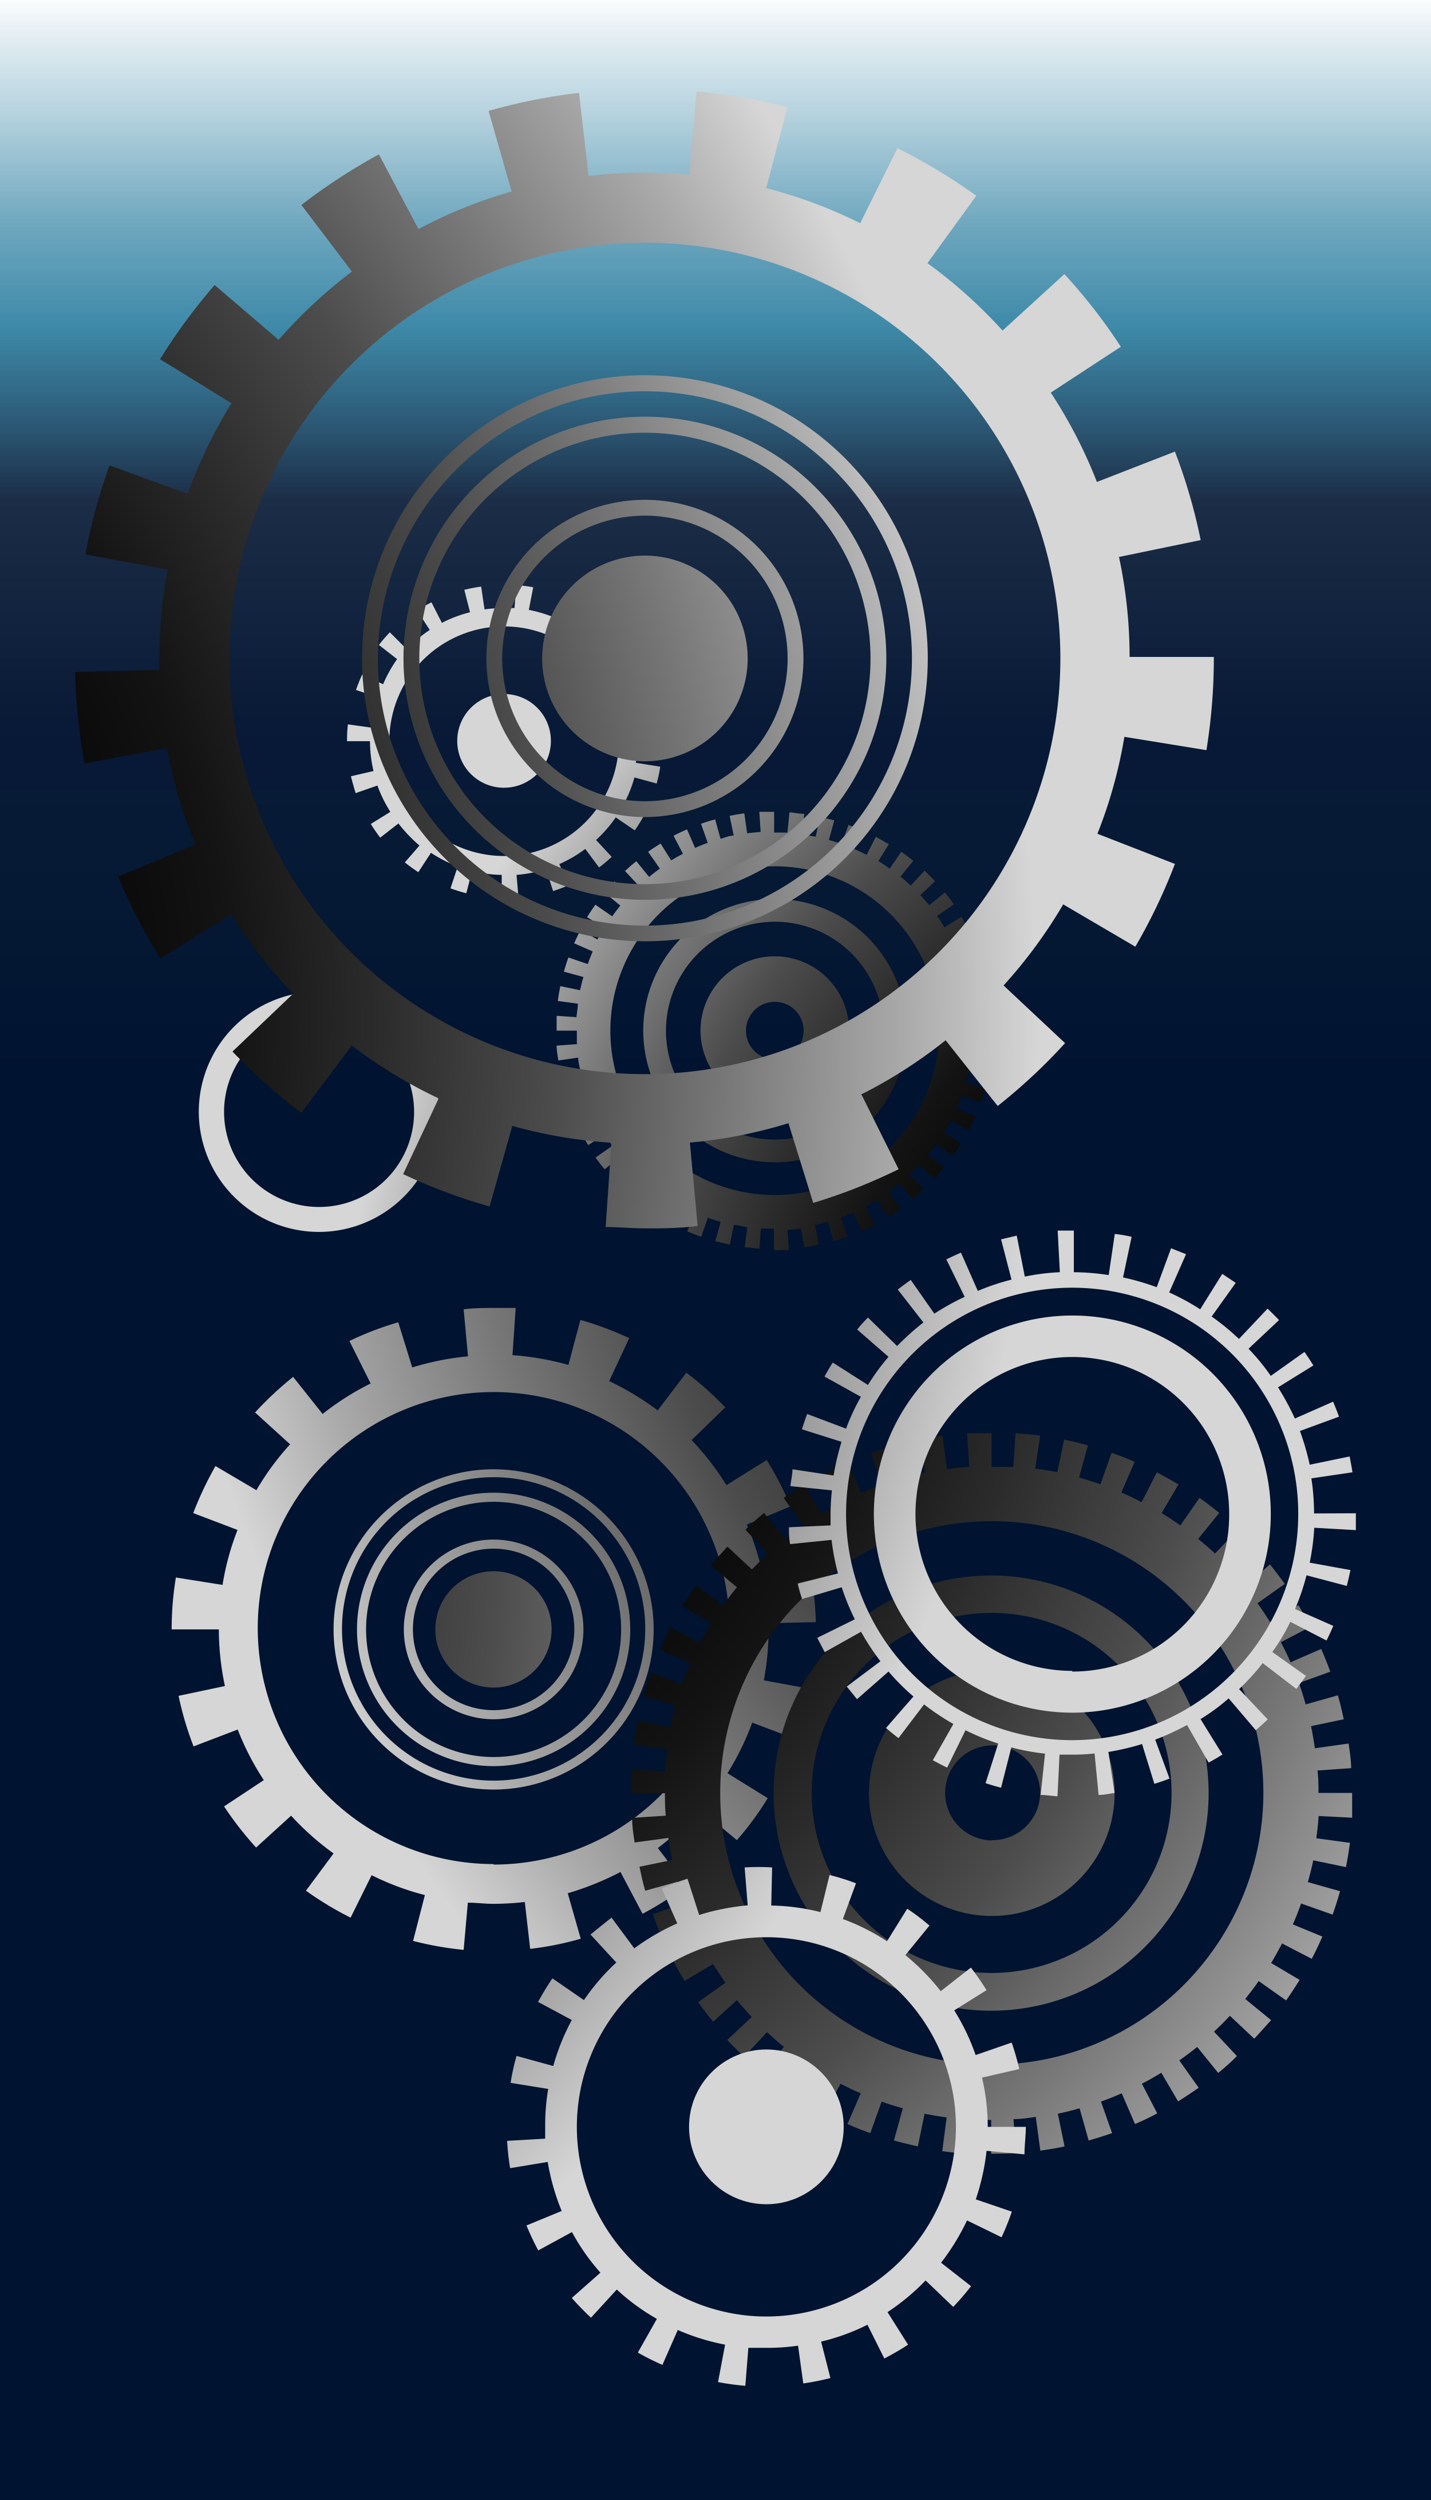 <svg xmlns="http://www.w3.org/2000/svg" xmlns:xlink="http://www.w3.org/1999/xlink" viewBox="0 0 84.94 148.32"><defs><style>.cls-1{isolation:isolate;}.cls-2{fill:url(#linear-gradient);}.cls-3{mix-blend-mode:color-dodge;}.cls-4{fill:url(#radial-gradient);}.cls-5{fill:url(#radial-gradient-2);}.cls-6{fill:url(#radial-gradient-3);}.cls-7{fill:url(#radial-gradient-4);}.cls-8{fill:url(#radial-gradient-5);}.cls-9{fill:url(#radial-gradient-6);}.cls-10{fill:url(#radial-gradient-8);}.cls-11{fill:url(#radial-gradient-9);}.cls-12{fill:url(#radial-gradient-10);}.cls-13{fill:url(#radial-gradient-11);}.cls-14{fill:url(#radial-gradient-12);}.cls-15{fill:url(#radial-gradient-13);}.cls-16{fill:url(#radial-gradient-14);}.cls-17{fill:url(#radial-gradient-15);}.cls-18{fill:url(#radial-gradient-16);}.cls-19{fill:url(#radial-gradient-17);}.cls-20{fill:url(#radial-gradient-18);}.cls-21{fill:url(#radial-gradient-19);}.cls-22{fill:url(#radial-gradient-20);}.cls-23{fill:url(#radial-gradient-21);}.cls-24{fill:url(#radial-gradient-22);}.cls-25{fill:url(#radial-gradient-23);}.cls-26{fill:url(#radial-gradient-24);}</style><linearGradient id="linear-gradient" x1="42.47" y1="148.32" x2="42.47" gradientUnits="userSpaceOnUse"><stop offset="0.57" stop-color="#001330"/><stop offset="0.64" stop-color="#001330" stop-opacity="0.98"/><stop offset="0.71" stop-color="#001330" stop-opacity="0.97"/><stop offset="0.78" stop-color="#001330" stop-opacity="0.91"/><stop offset="0.8" stop-color="#001330" stop-opacity="0.89"/><stop offset="0.87" stop-color="#02658e" stop-opacity="0.76"/><stop offset="0.91" stop-color="#02658e" stop-opacity="0.57"/><stop offset="0.95" stop-color="#02658e" stop-opacity="0.32"/><stop offset="1" stop-color="#02658e" stop-opacity="0.02"/><stop offset="1" stop-color="#02658e" stop-opacity="0"/></linearGradient><radialGradient id="radial-gradient" cx="-575.72" cy="-2223.77" r="59.47" gradientTransform="translate(-497.84 -2138.42) rotate(180)" gradientUnits="userSpaceOnUse"><stop offset="0.34"/><stop offset="0.41" stop-color="#050505"/><stop offset="0.51" stop-color="#131313"/><stop offset="0.6" stop-color="#2b2b2b"/><stop offset="0.71" stop-color="#4c4c4c"/><stop offset="0.81" stop-color="#777"/><stop offset="0.92" stop-color="#aaa"/><stop offset="1" stop-color="#d6d6d6"/></radialGradient><radialGradient id="radial-gradient-2" cx="-575.72" cy="-2223.77" r="59.47" xlink:href="#radial-gradient"/><radialGradient id="radial-gradient-3" cx="-575.72" cy="-2223.77" r="59.47" xlink:href="#radial-gradient"/><radialGradient id="radial-gradient-4" cx="-575.72" cy="-2223.77" r="59.47" xlink:href="#radial-gradient"/><radialGradient id="radial-gradient-5" cx="-575.72" cy="-2223.77" r="59.47" xlink:href="#radial-gradient"/><radialGradient id="radial-gradient-6" cx="-575.72" cy="-2223.77" r="59.47" xlink:href="#radial-gradient"/><radialGradient id="radial-gradient-8" cx="101.15" cy="58.75" r="94.69" gradientTransform="matrix(1, 0, 0, 1, 0, 0)" xlink:href="#radial-gradient"/><radialGradient id="radial-gradient-9" cx="101.15" cy="58.75" r="94.69" gradientTransform="matrix(1, 0, 0, 1, 0, 0)" xlink:href="#radial-gradient"/><radialGradient id="radial-gradient-10" cx="101.15" cy="58.75" r="94.69" gradientTransform="matrix(1, 0, 0, 1, 0, 0)" xlink:href="#radial-gradient"/><radialGradient id="radial-gradient-11" cx="-458.32" cy="-2230.87" r="94.69" xlink:href="#radial-gradient"/><radialGradient id="radial-gradient-12" cx="101.15" cy="58.75" r="94.69" gradientTransform="matrix(1, 0, 0, 1, 0, 0)" xlink:href="#radial-gradient"/><radialGradient id="radial-gradient-13" cx="23.86" cy="79.56" r="98.27" gradientTransform="translate(-22.3 -8.32)" xlink:href="#radial-gradient"/><radialGradient id="radial-gradient-14" cx="23.86" cy="79.56" r="98.27" gradientTransform="translate(-22.3 -8.32)" xlink:href="#radial-gradient"/><radialGradient id="radial-gradient-15" cx="23.86" cy="79.56" r="98.27" gradientTransform="translate(-22.3 -8.32)" xlink:href="#radial-gradient"/><radialGradient id="radial-gradient-16" cx="-16.08" cy="70.96" r="98.27" gradientTransform="translate(-20.56 -10.16)" xlink:href="#radial-gradient"/><radialGradient id="radial-gradient-17" cx="-16.08" cy="70.96" r="98.27" gradientTransform="translate(-22.3 -8.32)" xlink:href="#radial-gradient"/><radialGradient id="radial-gradient-18" cx="-16.08" cy="70.96" r="98.27" gradientTransform="translate(-22.3 -8.32)" xlink:href="#radial-gradient"/><radialGradient id="radial-gradient-19" cx="-16.08" cy="70.96" r="98.27" gradientTransform="translate(-22.3 -8.32)" xlink:href="#radial-gradient"/><radialGradient id="radial-gradient-20" cx="-16.08" cy="70.96" r="98.27" gradientTransform="translate(-22.3 -8.32)" xlink:href="#radial-gradient"/><radialGradient id="radial-gradient-21" cx="-16.08" cy="70.96" r="98.27" gradientTransform="translate(-22.3 -8.32)" xlink:href="#radial-gradient"/><radialGradient id="radial-gradient-22" cx="-16.08" cy="70.96" r="98.27" gradientTransform="translate(-22.3 -8.32)" xlink:href="#radial-gradient"/><radialGradient id="radial-gradient-23" cx="-16.08" cy="70.96" r="98.27" gradientTransform="translate(-22.3 -8.32)" xlink:href="#radial-gradient"/><radialGradient id="radial-gradient-24" cx="-16.08" cy="70.96" r="98.27" gradientTransform="translate(-22.3 -8.32)" xlink:href="#radial-gradient"/></defs><title>19418 [Converted]</title><g class="cls-1"><g id="Layer_1" data-name="Layer 1"><polyline class="cls-2" points="0 0 84.94 0 84.94 148.32 0 148.32 0 0"/><g class="cls-3"><path class="cls-4" d="M44.25,67.39A4.41,4.41,0,1,0,39.84,63,4.42,4.42,0,0,0,44.25,67.39Zm0-6.12A1.71,1.71,0,1,1,42.54,63,1.71,1.71,0,0,1,44.25,61.27Z" transform="translate(1.74 -1.84)"/><path class="cls-5" d="M44.25,70.79A7.81,7.81,0,1,0,36.44,63,7.82,7.82,0,0,0,44.25,70.79Zm0-14.27A6.46,6.46,0,1,1,37.79,63,6.47,6.47,0,0,1,44.25,56.52Z" transform="translate(1.74 -1.84)"/><path class="cls-6" d="M31.3,62.1c0,.29,0,.59,0,.88v0h1.2c0,.27,0,.54,0,.8l-1.2.09c0,.29.06.59.1.88l1.18-.17c0,.27.08.53.14.8l-1.17.24c.06.29.13.58.21.86l1.15-.32c.08.25.16.51.25.76L32,67.36c.1.27.21.55.33.82l1.1-.48c.1.24.22.48.34.72L32.74,69c.13.26.28.52.43.77l1-.63c.14.23.29.45.44.67l-1,.7c.17.23.35.47.54.7l.93-.76c.17.21.35.41.53.6l-.88.83c.2.21.41.42.63.62l.82-.88c.2.18.4.36.61.53l-.76.93c.23.19.46.37.7.54l.7-1c.22.16.44.31.67.45l-.62,1c.25.15.51.3.77.43l.55-1.06c.24.12.48.24.73.34l-.48,1.1c.27.12.55.23.83.33l.4-1.13c.25.09.5.17.76.24l-.32,1.15.86.21.24-1.17c.26,0,.53.1.8.13l-.16,1.19c.29,0,.58.07.88.09l.08-1.2q.38,0,.78,0h0V76l.89,0-.09-1.19.8-.08L46,75.83q.43-.06.87-.15l-.24-1.17.78-.19.32,1.15c.28-.08.57-.17.85-.27l-.41-1.13.75-.29.48,1.1c.27-.12.54-.25.8-.39l-.56-1.06.7-.4.63,1c.25-.16.5-.32.74-.49l-.7-1,.64-.49.76.93c.23-.18.45-.38.67-.58l-.83-.88a7.66,7.66,0,0,0,.57-.57l.88.82c.2-.21.4-.44.58-.66l-.93-.76c.17-.21.33-.42.48-.64l1,.69c.17-.24.33-.49.48-.74l-1-.62c.14-.23.27-.47.39-.71l1.07.56c.13-.27.26-.53.38-.81l-1.1-.47c.1-.25.2-.5.29-.75l1.13.4c.1-.28.19-.56.27-.85l-1.16-.32c.08-.25.14-.51.2-.78L57,65.6q.09-.43.15-.87l-1.19-.16c0-.27.06-.53.08-.8l1.19.08q0-.43,0-.87H56c0-.28,0-.54,0-.81l1.19-.08c0-.29,0-.59-.09-.88l-1.19.16c0-.26-.08-.53-.13-.79L57,60.33c-.06-.29-.13-.58-.21-.86l-1.15.32c-.08-.26-.16-.52-.25-.77l1.13-.4c-.1-.28-.21-.55-.32-.82l-1.1.48c-.11-.25-.23-.49-.35-.73L55.76,57c-.13-.26-.28-.52-.43-.77l-1,.62c-.14-.23-.29-.45-.45-.67l1-.69c-.17-.24-.35-.48-.53-.71l-.93.76-.53-.6.87-.82c-.2-.22-.41-.43-.62-.63l-.82.88c-.2-.18-.4-.36-.61-.53l.76-.93c-.23-.19-.47-.37-.71-.54l-.69,1c-.22-.16-.44-.31-.67-.45l.62-1-.77-.44-.55,1.07-.73-.35.48-1.1-.83-.32-.4,1.13c-.25-.09-.5-.17-.76-.24l.32-1.16c-.28-.08-.57-.15-.86-.21l-.24,1.17-.8-.13L46,50.12c-.29,0-.58-.07-.88-.09L45,51.23c-.26,0-.52,0-.79,0h0V50c-.29,0-.59,0-.88,0l.08,1.19-.8.08-.17-1.18q-.44.06-.87.15l.24,1.17c-.26,0-.52.12-.78.19l-.32-1.15a8.16,8.16,0,0,0-.84.26l.4,1.13c-.26.09-.5.19-.75.3l-.48-1.1c-.27.12-.54.24-.8.38l.56,1.07c-.24.12-.47.25-.7.39l-.63-1c-.25.16-.5.32-.74.49l.7,1c-.22.16-.44.32-.64.49l-.76-.93c-.23.18-.45.38-.67.58l.82.88q-.28.27-.57.57l-.88-.83c-.2.22-.39.44-.58.67l.93.76c-.16.21-.33.42-.48.64l-1-.69c-.17.24-.34.49-.49.74l1,.62-.39.7L32.72,57c-.13.26-.26.53-.38.8l1.1.48c-.1.24-.2.49-.29.75L32,58.64c-.1.27-.19.56-.27.84l1.16.32c-.08.26-.14.52-.2.78l-1.17-.24c-.06.29-.11.58-.15.88l1.19.16c0,.26-.06.53-.08.8Zm13-8.87A9.75,9.75,0,1,1,34.49,63,9.76,9.76,0,0,1,44.25,53.23Z" transform="translate(1.74 -1.84)"/></g><g class="cls-3"><path class="cls-7" d="M28.17,48.57a2.78,2.78,0,1,0-2.77-2.78A2.77,2.77,0,0,0,28.17,48.57Z" transform="translate(1.74 -1.84)"/><path class="cls-8" d="M18.91,44.81a8,8,0,0,0-.05,1h1.36a7.94,7.94,0,0,0,.21,1.77l-1.34.31c.08.32.17.64.28,1l1.29-.45A8.23,8.23,0,0,0,21.43,50l-1.16.72a9,9,0,0,0,.56.81l1.08-.84A8.82,8.82,0,0,0,23.16,52L22.29,53c.26.21.53.4.8.58l.75-1.15a7.94,7.94,0,0,0,1.59.81L25,54.54c.31.11.62.21.94.29l.34-1.33a7.26,7.26,0,0,0,1.76.24l0,1.37a8.19,8.19,0,0,0,1,0l-.12-1.37a7.75,7.75,0,0,0,1.75-.34l.42,1.3a7.9,7.9,0,0,0,.92-.35l-.55-1.25a7.66,7.66,0,0,0,1.54-.9l.82,1.1a8.93,8.93,0,0,0,.75-.63l-.93-1a7.87,7.87,0,0,0,1.17-1.34l1.13.77a9,9,0,0,0,.52-.84l-1.21-.65a7.93,7.93,0,0,0,.67-1.65l1.32.36c.08-.32.16-.64.21-1L36,47.09a7.86,7.86,0,0,0,.11-1.3c0-.16,0-.32,0-.48l1.37-.08c0-.33-.06-.66-.11-1L36,44.48a8.28,8.28,0,0,0-.49-1.72l1.26-.52c-.12-.3-.27-.6-.42-.89L35.16,42a7.73,7.73,0,0,0-1-1.45l1-.91a9.22,9.22,0,0,0-.69-.71l-.93,1a8.22,8.22,0,0,0-1.43-1l.68-1.19c-.29-.16-.59-.31-.89-.44l-.55,1.25a8,8,0,0,0-1.7-.53l.26-1.34a8,8,0,0,0-1-.13l-.11,1.36-.66,0a8.2,8.2,0,0,0-1.12.08l-.2-1.35a8.3,8.3,0,0,0-1,.19l.34,1.33a7.65,7.65,0,0,0-1.67.63l-.62-1.22a8.92,8.92,0,0,0-.85.49l.75,1.15a7.9,7.9,0,0,0-1.37,1.14l-1-1a9.19,9.19,0,0,0-.65.75l1.08.84A8.14,8.14,0,0,0,21,42.43l-1.24-.58c-.14.3-.26.61-.37.92l1.3.44A7.32,7.32,0,0,0,20.27,45ZM28.17,39a6.81,6.81,0,1,1-6.8,6.8A6.81,6.81,0,0,1,28.17,39Z" transform="translate(1.74 -1.84)"/></g><g class="cls-3"><path class="cls-9" d="M17.19,74.92a7.13,7.13,0,1,0-7.13-7.12A7.13,7.13,0,0,0,17.19,74.92Zm0-12.76a5.64,5.64,0,1,1-5.63,5.64A5.64,5.64,0,0,1,17.19,62.16Z" transform="translate(1.74 -1.84)"/><path class="cls-5" d="M8.51,67.81a8.69,8.69,0,0,0,.09,1.26l-1.48.22c0,.19.07.38.1.57l1.46-.3A10,10,0,0,0,9,70.78l-1.4.51c.07.18.14.36.22.53l1.37-.59a9.12,9.12,0,0,0,.58,1.12l-1.27.79.32.48,1.23-.86a8.26,8.26,0,0,0,.79,1l-1.09,1,.41.41,1-1.09a7.45,7.45,0,0,0,1,.8l-.87,1.23.49.32.79-1.27a9.12,9.12,0,0,0,1.12.58l-.6,1.38c.18.07.36.15.54.21l.52-1.4a9.88,9.88,0,0,0,1.21.35l-.31,1.46a5.86,5.86,0,0,0,.58.1l.22-1.47a10.36,10.36,0,0,0,1.26.1V78h.05l.53,0-.08-1.49a8.68,8.68,0,0,0,1.26-.15l.29,1.46.56-.13-.37-1.44a9.27,9.27,0,0,0,1.19-.41l.58,1.37a5.05,5.05,0,0,0,.53-.24L21,75.58a8,8,0,0,0,1.09-.64L23,76.17c.16-.1.31-.22.47-.34l-.92-1.18a8.39,8.39,0,0,0,.94-.85l1.08,1c.13-.14.26-.28.38-.43l-1.13-1a8.36,8.36,0,0,0,.75-1l1.26.8a5.09,5.09,0,0,0,.3-.5L24.78,72a7,7,0,0,0,.53-1.15l1.4.53c.07-.18.13-.37.19-.55l-1.42-.45a8.44,8.44,0,0,0,.28-1.23l1.48.24c0-.19.05-.39.07-.58l-1.49-.15a8.11,8.11,0,0,0,.05-.86c0-.14,0-.27,0-.4l1.49-.07c0-.19,0-.38,0-.57l-1.49.15a8.58,8.58,0,0,0-.21-1.25l1.44-.36a5.15,5.15,0,0,0-.16-.56l-1.42.45A8.06,8.06,0,0,0,25,64l1.35-.65-.27-.51-1.31.73a8,8,0,0,0-.69-1.06l1.19-.91-.37-.45-1.13,1a9.45,9.45,0,0,0-.89-.9l1-1.13-.45-.36-.92,1.18a8.33,8.33,0,0,0-1-.7l.74-1.3a5.12,5.12,0,0,0-.52-.27L21,60a8.1,8.1,0,0,0-1.18-.48l.46-1.42-.56-.16-.37,1.44a10,10,0,0,0-1.24-.22l.15-1.48-.57,0-.08,1.49h-.43a7.56,7.56,0,0,0-.83,0l-.14-1.48a5.73,5.73,0,0,0-.58.07l.23,1.47a8.46,8.46,0,0,0-1.23.29l-.44-1.43c-.19,0-.37.12-.55.18l.52,1.4a9.23,9.23,0,0,0-1.15.53l-.72-1.31-.5.29.8,1.27a7.43,7.43,0,0,0-1,.75l-1-1.15-.43.39,1,1.09a8.29,8.29,0,0,0-.85.93l-1.18-.92c-.12.15-.23.3-.34.46l1.23.86a7.37,7.37,0,0,0-.65,1.08l-1.34-.67c-.09.18-.17.36-.24.53l1.37.59a8.08,8.08,0,0,0-.41,1.2l-1.45-.39c0,.19-.09.38-.13.57l1.46.3a10.16,10.16,0,0,0-.16,1.25L7,67.22c0,.19,0,.38,0,.57v0Zm8.68-8.13A8.12,8.12,0,1,1,9.07,67.8,8.13,8.13,0,0,1,17.19,59.68Z" transform="translate(1.74 -1.84)"/></g><g class="cls-3"><path class="cls-10" d="M27.56,89a9.5,9.5,0,1,0,9.5,9.5A9.51,9.51,0,0,0,27.56,89Zm0,18.47a9,9,0,1,1,9-9A9,9,0,0,1,27.56,107.47Z" transform="translate(1.74 -1.84)"/><path class="cls-11" d="M27.56,90.39a8.11,8.11,0,1,0,8.11,8.11A8.12,8.12,0,0,0,27.56,90.39Zm0,15.68a7.57,7.57,0,1,1,7.57-7.57A7.57,7.57,0,0,1,27.56,106.07Z" transform="translate(1.74 -1.84)"/><path class="cls-12" d="M27.56,93.17a5.33,5.33,0,1,0,5.33,5.33A5.33,5.33,0,0,0,27.56,93.17Zm0,10.12a4.79,4.79,0,1,1,4.79-4.79A4.8,4.8,0,0,1,27.56,103.29Z" transform="translate(1.74 -1.84)"/><path class="cls-13" d="M27.56,95.05A3.45,3.45,0,1,0,31,98.5,3.44,3.44,0,0,0,27.56,95.05Z" transform="translate(1.74 -1.84)"/><path class="cls-14" d="M8.7,95.42a18.64,18.64,0,0,0-.25,3.08v0h2.8a16.23,16.23,0,0,0,.36,3.36l-2.75.58a19,19,0,0,0,.89,3l2.62-1a15.77,15.77,0,0,0,1.55,3L11.56,109a20.45,20.45,0,0,0,1.9,2.44l2.08-1.89a16.28,16.28,0,0,0,2.52,2.24L16.42,114a19.85,19.85,0,0,0,2.65,1.6l1.25-2.52a15.78,15.78,0,0,0,3.16,1.18l-.7,2.72a19.66,19.66,0,0,0,3,.53l.25-2.8c.49,0,1,.07,1.48.07a17,17,0,0,0,1.9-.11l.32,2.78a18.37,18.37,0,0,0,3-.6l-.77-2.7a17.07,17.07,0,0,0,3.13-1.26l1.31,2.48a19.19,19.19,0,0,0,2.61-1.66l-1.7-2.24a16.9,16.9,0,0,0,2.47-2.31L42,111a17.92,17.92,0,0,0,1.83-2.49l-2.39-1.48a16,16,0,0,0,1.47-3l2.65,1a19.43,19.43,0,0,0,.81-3l-2.77-.51a16.27,16.27,0,0,0,.28-3c0-.13,0-.26,0-.39l2.81-.06A19.73,19.73,0,0,0,46.35,95l-2.76.52a16,16,0,0,0-1-3.24l2.6-1.08a19.34,19.34,0,0,0-1.42-2.75l-2.39,1.49a16.17,16.17,0,0,0-2.07-2.67l2-1.94a18.79,18.79,0,0,0-2.31-2.06l-1.7,2.24a16.46,16.46,0,0,0-2.88-1.74l1.19-2.55a19.79,19.79,0,0,0-2.9-1.08L32,82.81a16.59,16.59,0,0,0-3.32-.58l.19-2.8c-.44,0-.88,0-1.32,0s-1.19,0-1.77.08l.26,2.79a16.45,16.45,0,0,0-3.31.66l-.83-2.68A18.8,18.8,0,0,0,19,81.39l1.26,2.52a16,16,0,0,0-2.85,1.81l-1.75-2.2a20.46,20.46,0,0,0-2.26,2.11l2.08,1.89a15.75,15.75,0,0,0-2,2.72l-2.43-1.43A20.49,20.49,0,0,0,9.73,91.6l2.63,1a15.55,15.55,0,0,0-.89,3.26Zm18.86,17a14,14,0,1,1,14-14A14,14,0,0,1,27.56,112.45Z" transform="translate(1.74 -1.84)"/></g><g class="cls-3"><path class="cls-15" d="M57.13,100.92a7.29,7.29,0,1,0,7.29,7.28A7.3,7.3,0,0,0,57.13,100.92Zm0,10.1A2.82,2.82,0,1,1,60,108.2,2.82,2.82,0,0,1,57.13,111Z" transform="translate(1.74 -1.84)"/><path class="cls-16" d="M57.13,95.3A12.91,12.91,0,1,0,70,108.2,12.92,12.92,0,0,0,57.13,95.3Zm0,23.58A10.68,10.68,0,1,1,67.8,108.2,10.69,10.69,0,0,1,57.13,118.88Z" transform="translate(1.74 -1.84)"/><path class="cls-17" d="M78.52,109.67c0-.49,0-1,0-1.47v0h-2c0-.45,0-.89-.06-1.33l2-.14c0-.49-.09-1-.15-1.46l-2,.28c-.07-.44-.14-.88-.23-1.31l1.94-.41c-.1-.47-.22-1-.35-1.42l-1.91.54c-.12-.43-.25-.85-.4-1.27l1.86-.67c-.16-.45-.34-.91-.54-1.35l-1.82.79c-.17-.41-.37-.8-.57-1.19l1.76-.92c-.23-.43-.47-.86-.72-1.28l-1.69,1c-.23-.38-.48-.75-.74-1.11l1.62-1.15c-.28-.39-.58-.78-.88-1.16L72.2,95.9c-.28-.35-.58-.68-.88-1l1.45-1.36c-.33-.36-.68-.7-1-1L70.38,94c-.32-.3-.66-.59-1-.87l1.25-1.54c-.38-.31-.77-.61-1.17-.89l-1.14,1.63c-.36-.26-.73-.5-1.11-.73l1-1.7c-.42-.25-.85-.49-1.28-.72l-.91,1.77c-.39-.2-.79-.4-1.2-.57l.79-1.82c-.45-.2-.91-.38-1.37-.54l-.66,1.87c-.42-.15-.84-.28-1.27-.4l.53-1.91c-.47-.13-.94-.24-1.42-.34l-.4,1.93c-.43-.08-.87-.15-1.31-.21L60,87c-.48-.06-1-.11-1.46-.14l-.13,2c-.43,0-.86,0-1.29,0h0v-2c-.49,0-1,0-1.46,0l.13,2c-.44,0-.88.08-1.32.14l-.27-2c-.48.07-1,.16-1.44.25l.4,1.94c-.43.09-.86.2-1.29.32l-.53-1.91c-.47.13-.94.28-1.4.45l.67,1.86c-.42.15-.83.32-1.23.5l-.8-1.82c-.44.19-.89.4-1.32.63l.92,1.76c-.39.2-.78.42-1.16.65L46,89.9c-.41.25-.83.52-1.22.8l1.15,1.63c-.36.25-.72.52-1.06.8l-1.26-1.54c-.37.31-.74.63-1.1,1L43.83,94l-.94.94-1.45-1.35c-.33.35-.65.73-1,1.1L42,96c-.28.34-.54.69-.8,1.06l-1.63-1.15c-.28.4-.55.81-.8,1.22l1.7,1c-.23.38-.45.77-.65,1.17l-1.77-.92c-.22.43-.43.88-.62,1.33l1.82.79c-.18.4-.34.81-.49,1.23l-1.87-.66c-.16.46-.31.93-.44,1.4l1.91.53c-.12.42-.23.85-.32,1.29l-1.93-.4c-.1.48-.18,1-.25,1.44l2,.27c-.06.44-.1.88-.13,1.32l-2-.13c0,.47,0,1,0,1.43v0h2c0,.45,0,.89.05,1.33l-2,.13c0,.49.08,1,.15,1.46l2-.27c.06.44.13.88.22,1.31l-1.93.4c.1.48.21,1,.34,1.42l1.91-.53c.12.43.26.85.4,1.26l-1.86.67c.16.46.34.91.54,1.36l1.81-.79c.18.4.37.8.58,1.19l-1.76.92c.22.43.46.86.72,1.27l1.69-1c.23.38.48.75.73,1.11l-1.62,1.15c.28.39.58.78.89,1.16L42,120.49c.28.35.58.68.88,1l-1.45,1.36c.33.36.68.7,1,1l1.36-1.46c.32.3.66.6,1,.88l-1.25,1.54c.37.3.77.6,1.16.88l1.15-1.62c.36.25.73.5,1.11.73l-1,1.69c.41.26.84.5,1.27.72l.92-1.76c.39.2.79.4,1.2.57l-.79,1.82c.45.2.9.38,1.36.54l.67-1.87c.41.15.83.28,1.26.4l-.53,1.91c.47.13,1,.25,1.42.35l.4-1.94c.43.09.87.16,1.31.22l-.26,2c.48.07,1,.12,1.45.15l.13-2c.44,0,.88,0,1.32,0h0v2c.49,0,1,0,1.46-.05l-.13-2c.44,0,.89-.07,1.32-.13l.27,2c.48-.07,1-.15,1.44-.25l-.4-1.94c.44-.09.87-.2,1.29-.32l.54,1.91c.46-.13.93-.28,1.39-.44l-.66-1.87c.41-.15.83-.31,1.23-.49l.79,1.82q.67-.28,1.32-.63l-.91-1.76c.39-.2.78-.42,1.15-.65l1,1.7c.41-.26.82-.53,1.22-.81l-1.15-1.62c.36-.26.72-.52,1.06-.8l1.25,1.54c.38-.31.75-.63,1.11-1l-1.36-1.45c.32-.3.64-.61.94-.94l1.45,1.36c.33-.35.66-.73,1-1.1l-1.54-1.26c.28-.34.55-.69.8-1.06l1.63,1.15c.28-.4.55-.81.8-1.22l-1.69-1c.23-.38.44-.77.65-1.16l1.76.91c.23-.43.44-.88.63-1.32L75,116c.18-.41.34-.82.49-1.24l1.87.66c.16-.45.31-.92.44-1.39l-1.91-.54c.12-.42.23-.85.32-1.29l1.94.4c.1-.47.18-1,.24-1.44l-2-.27c.06-.43.11-.87.14-1.32ZM57.13,124.32A16.12,16.12,0,1,1,73.25,108.2,16.14,16.14,0,0,1,57.13,124.32Z" transform="translate(1.74 -1.84)"/></g><g class="cls-3"><circle class="cls-18" cx="45.49" cy="126.17" r="4.59"/><path class="cls-19" d="M59.07,129.64c0-.54.08-1.08.08-1.63v0H56.89a12.82,12.82,0,0,0-.34-2.92l2.21-.51a14.72,14.72,0,0,0-.45-1.57l-2.14.74a12.94,12.94,0,0,0-1.27-2.65l1.92-1.2c-.29-.46-.6-.91-.93-1.34l-1.79,1.4A13.7,13.7,0,0,0,52,117.82l1.43-1.75a12.34,12.34,0,0,0-1.32-1L50.91,117a12.87,12.87,0,0,0-2.62-1.32l.78-2.12c-.51-.19-1-.35-1.57-.49l-.54,2.2a12.84,12.84,0,0,0-2.92-.39l.05-2.26a12.68,12.68,0,0,0-1.63,0l.18,2.25a13.73,13.73,0,0,0-2.88.57l-.69-2.15a14.13,14.13,0,0,0-1.53.58l.92,2.07a13.46,13.46,0,0,0-2.55,1.48l-1.35-1.82c-.43.33-.85.68-1.25,1l1.53,1.66a13.21,13.21,0,0,0-1.92,2.23l-1.87-1.29a15.35,15.35,0,0,0-.85,1.4l2,1.07a13.22,13.22,0,0,0-1.1,2.73l-2.18-.6a12.32,12.32,0,0,0-.35,1.6l2.23.36a12.73,12.73,0,0,0-.18,2.15c0,.27,0,.53,0,.8l-2.26.13a14.59,14.59,0,0,0,.18,1.62l2.23-.37A13.52,13.52,0,0,0,31.6,133l-2.09.86c.21.5.44,1,.7,1.48l2-1.09a12.72,12.72,0,0,0,1.69,2.41l-1.7,1.5a15.74,15.74,0,0,0,1.14,1.17l1.53-1.67a12.75,12.75,0,0,0,2.38,1.74l-1.13,2a15.29,15.29,0,0,0,1.46.73l.91-2.07a13.29,13.29,0,0,0,2.81.87l-.42,2.22a14.66,14.66,0,0,0,1.62.22l.18-2.25c.36,0,.72,0,1.08,0a12.86,12.86,0,0,0,1.87-.13l.31,2.24a14.78,14.78,0,0,0,1.61-.32L47,140.75a12.79,12.79,0,0,0,2.75-1l1,2a14.33,14.33,0,0,0,1.41-.82L50.94,139a13.12,13.12,0,0,0,2.26-1.88l1.64,1.57a15.59,15.59,0,0,0,1.06-1.23l-1.78-1.39a13.74,13.74,0,0,0,1.54-2.51l2.05,1a15.54,15.54,0,0,0,.61-1.52l-2.14-.73a13.69,13.69,0,0,0,.64-2.88Zm-15.32,9.62A11.25,11.25,0,1,1,55,128,11.26,11.26,0,0,1,43.75,139.26Z" transform="translate(1.74 -1.84)"/></g><g class="cls-3"><path class="cls-20" d="M61.91,79.88A11.78,11.78,0,1,0,73.69,91.65,11.77,11.77,0,0,0,61.91,79.88Zm0,21.08a9.31,9.31,0,1,1,9.31-9.31A9.3,9.3,0,0,1,61.9,101Z" transform="translate(1.74 -1.84)"/><path class="cls-21" d="M76.26,91.62a14.35,14.35,0,0,0-.16-2.08l2.44-.36c-.05-.32-.11-.63-.17-.94L76,88.73a15.27,15.27,0,0,0-.58-2l2.32-.85c-.11-.3-.23-.6-.35-.89l-2.27,1a15.42,15.42,0,0,0-1-1.85l2.1-1.3c-.17-.27-.35-.54-.53-.8l-2,1.42a12.7,12.7,0,0,0-1.32-1.61l1.81-1.7c-.22-.23-.45-.46-.68-.68l-1.7,1.8a13.63,13.63,0,0,0-1.62-1.33l1.43-2-.8-.53-1.31,2.1a14,14,0,0,0-1.84-1l1-2.27-.89-.35-.85,2.31a15,15,0,0,0-2-.58l.51-2.41c-.31-.07-.63-.13-1-.17l-.36,2.44A14.35,14.35,0,0,0,62,77.31V74.84h-.08l-.88,0,.13,2.47a13,13,0,0,0-2.08.26l-.48-2.43-.93.22.62,2.39a13.56,13.56,0,0,0-2,.67l-1-2.27c-.29.12-.58.26-.87.4l1.09,2.22a14.8,14.8,0,0,0-1.8,1l-1.4-2c-.26.18-.52.37-.77.57l1.52,1.95a15.91,15.91,0,0,0-1.56,1.4L49.78,80a8.72,8.72,0,0,0-.64.71L51,82.33A12.77,12.77,0,0,0,49.78,84l-2.09-1.33c-.17.27-.34.55-.49.83l2.16,1.2a13,13,0,0,0-.88,1.89l-2.31-.87c-.11.3-.22.61-.31.91l2.35.74a15.34,15.34,0,0,0-.47,2L45.3,89c0,.32-.09.64-.12,1l2.46.25a13.55,13.55,0,0,0-.08,1.43c0,.22,0,.44,0,.65l-2.47.11c0,.32,0,.65.07,1l2.46-.25A14.08,14.08,0,0,0,48,95.18l-2.39.6c.07.31.16.62.26.92L48.22,96A14.24,14.24,0,0,0,49,97.9L46.77,99l.44.85,2.16-1.21a14.26,14.26,0,0,0,1.15,1.75l-2,1.5.61.75L51,101a13.79,13.79,0,0,0,1.48,1.48l-1.63,1.87c.24.2.49.41.74.6l1.52-2a14.62,14.62,0,0,0,1.74,1.16l-1.22,2.15c.28.15.56.3.85.44l1.09-2.22a13.14,13.14,0,0,0,1.94.79l-.75,2.35c.3.1.61.19.92.27l.61-2.39a13.73,13.73,0,0,0,2,.37l-.26,2.45c.32,0,.64.06,1,.08l.12-2.47c.23,0,.48,0,.72,0a12.26,12.26,0,0,0,1.36-.07l.24,2.46c.31,0,.64-.07.95-.12l-.37-2.43a15.34,15.34,0,0,0,2-.47l.73,2.36c.3-.09.61-.2.9-.31l-.85-2.31a15.44,15.44,0,0,0,1.89-.87L70,106.4c.28-.15.56-.31.82-.48l-1.3-2.1a11.77,11.77,0,0,0,1.67-1.23l1.61,1.89c.24-.21.48-.42.71-.64l-1.7-1.8a13.69,13.69,0,0,0,1.4-1.54l2,1.53.57-.77-2-1.42a11.6,11.6,0,0,0,1.07-1.79L77,99.16c.14-.29.28-.58.4-.87l-2.27-1a13.48,13.48,0,0,0,.68-2l2.39.63c.08-.31.15-.62.22-.94L76,94.54a13.94,13.94,0,0,0,.27-2.07l2.47.14c0-.32,0-.64,0-1v0ZM61.91,105.07A13.42,13.42,0,1,1,75.32,91.65,13.43,13.43,0,0,1,61.91,105.07Z" transform="translate(1.74 -1.84)"/></g><g class="cls-3"><path class="cls-22" d="M36.54,57.68A16.79,16.79,0,1,0,19.75,40.9,16.8,16.8,0,0,0,36.54,57.68Zm0-32.63A15.85,15.85,0,1,1,20.69,40.9,15.87,15.87,0,0,1,36.54,25.05Z" transform="translate(1.74 -1.84)"/><path class="cls-23" d="M36.54,55.22A14.33,14.33,0,1,0,22.21,40.9,14.34,14.34,0,0,0,36.54,55.22Zm0-27.71A13.39,13.39,0,1,1,23.15,40.9,13.4,13.4,0,0,1,36.54,27.51Z" transform="translate(1.74 -1.84)"/><path class="cls-24" d="M36.54,50.31a9.41,9.41,0,1,0-9.41-9.41A9.43,9.43,0,0,0,36.54,50.31Zm0-17.88a8.47,8.47,0,1,1-8.47,8.47A8.48,8.48,0,0,1,36.54,32.43Z" transform="translate(1.74 -1.84)"/><path class="cls-25" d="M36.54,47a6.1,6.1,0,1,0-6.1-6.1A6.11,6.11,0,0,0,36.54,47Z" transform="translate(1.74 -1.84)"/><path class="cls-26" d="M69.87,46.34a34.12,34.12,0,0,0,.44-5.44v-.09l-5,0a28.27,28.27,0,0,0-.63-5.93l4.85-1A32.87,32.87,0,0,0,68,28.63l-4.63,1.8a28.59,28.59,0,0,0-2.74-5.3l4.16-2.72a33.17,33.17,0,0,0-3.35-4.31l-3.67,3.35a29,29,0,0,0-4.46-4l2.9-4a34.19,34.19,0,0,0-4.68-2.82l-2.21,4.45A28.41,28.41,0,0,0,43.74,13L45,8.19a33.75,33.75,0,0,0-5.39-.93l-.44,4.94q-1.29-.12-2.61-.12a28.6,28.6,0,0,0-3.36.2l-.57-4.93a33.8,33.8,0,0,0-5.37,1.07l1.37,4.78a27.82,27.82,0,0,0-5.53,2.23L20.75,11a34.21,34.21,0,0,0-4.6,3l3,3.95A29,29,0,0,0,14.8,22L11,18.75a34.15,34.15,0,0,0-3.24,4.4L12,25.76a29.58,29.58,0,0,0-2.6,5.37L4.76,29.45a33.21,33.21,0,0,0-1.43,5.28l4.88.9a28.62,28.62,0,0,0-.49,5.27c0,.23,0,.45,0,.68l-5,.12a34,34,0,0,0,.56,5.43l4.88-.91a28.38,28.38,0,0,0,1.7,5.72l-4.58,1.9a33.29,33.29,0,0,0,2.5,4.86l4.22-2.62a28.73,28.73,0,0,0,3.66,4.71l-3.6,3.43a34.34,34.34,0,0,0,4.08,3.64l3-4A28.4,28.4,0,0,0,24.3,67l-2.11,4.49a33.31,33.31,0,0,0,5.13,1.92l1.35-4.78a28.48,28.48,0,0,0,5.88,1l-.34,5c.77,0,1.55.08,2.33.08,1,0,2.09,0,3.13-.15l-.46-4.94a28.19,28.19,0,0,0,5.85-1.15l1.47,4.73a33.15,33.15,0,0,0,5.07-2l-2.21-4.44a28.54,28.54,0,0,0,5-3.21l3.09,3.9a33.59,33.59,0,0,0,4-3.73L57.83,60.3a29,29,0,0,0,3.54-4.81L65.65,58A33.45,33.45,0,0,0,68,53.09L63.4,51.3A27.92,27.92,0,0,0,65,45.55ZM36.54,16.24A24.66,24.66,0,1,1,11.88,40.9,24.68,24.68,0,0,1,36.54,16.24Z" transform="translate(1.74 -1.84)"/></g></g></g></svg>